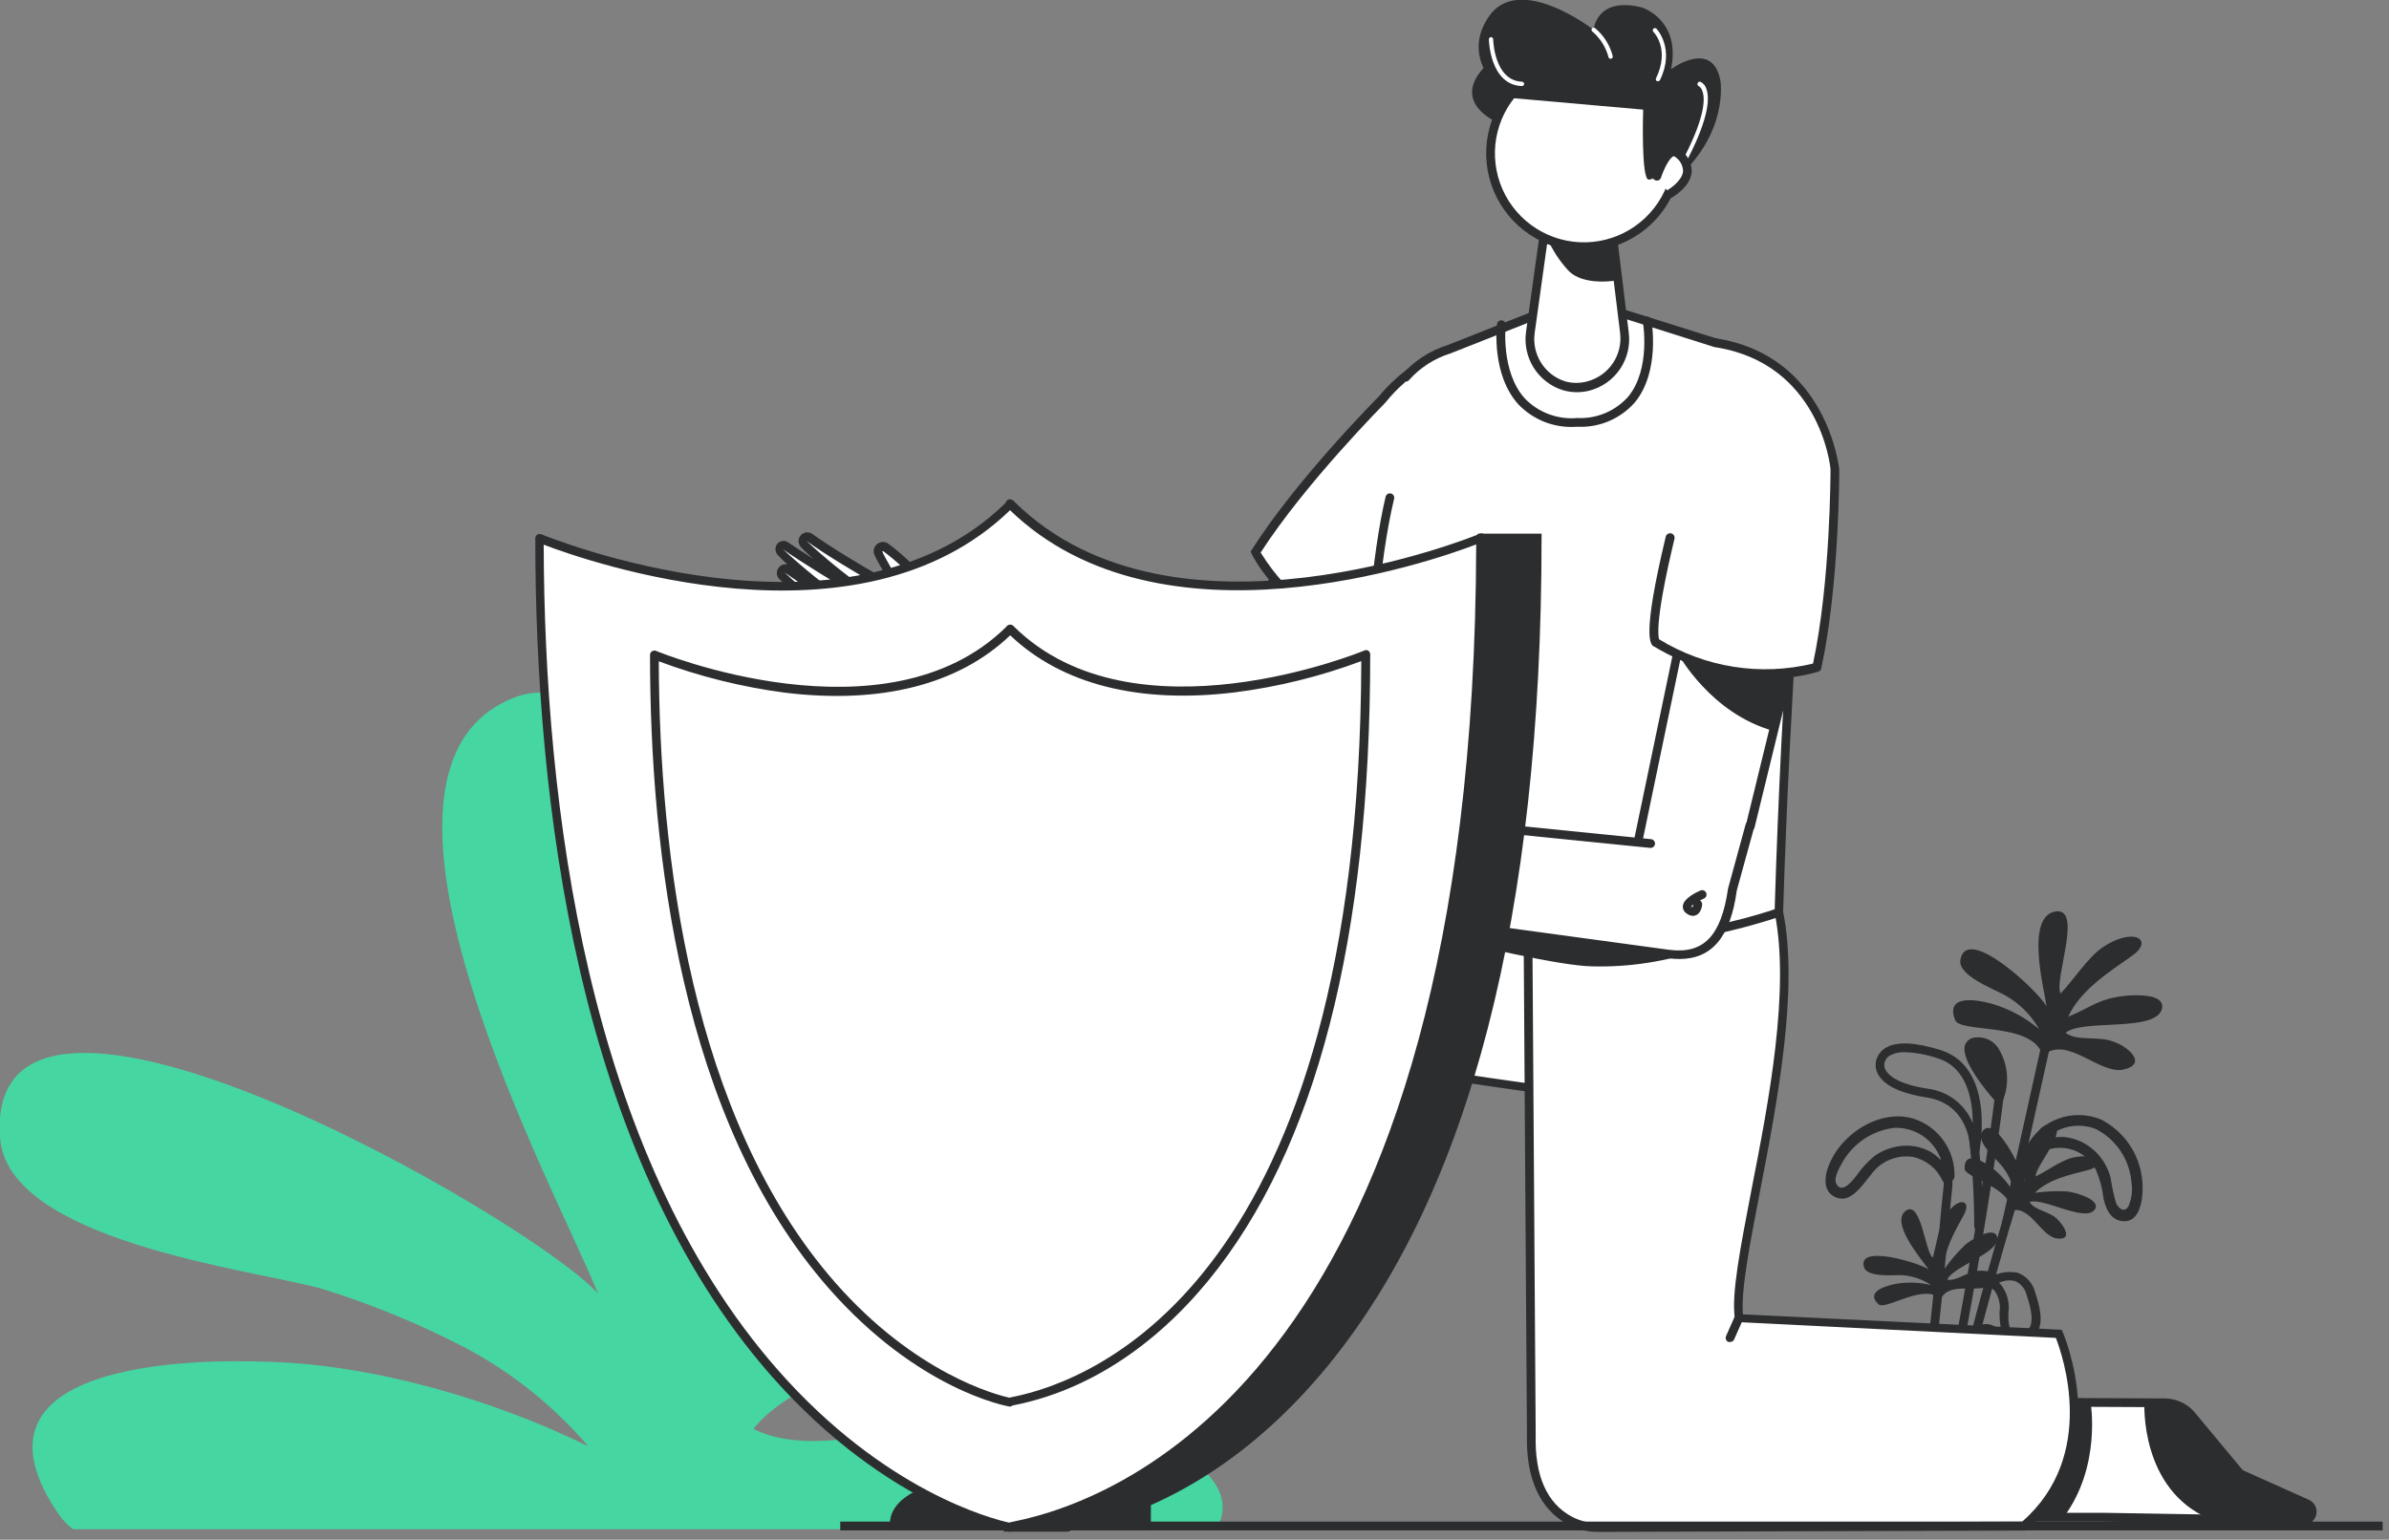 <svg viewBox="0 0 273 176" fill="none" xmlns="http://www.w3.org/2000/svg">
<rect x="0" y="0" width="273" height="176" fill="#808080" stroke="none"/>
<g clip-path="url(#clip0)">
<path d="M86.09 163.33C95.15 167.83 109.5 159.79 120.83 161.62C129.62 162.19 143.06 168.11 138.96 174.8H8.35C7.757 174.358 7.235 173.828 6.8 173.23C-5.47 155.55 22.29 155.33 30.61 155.66C42.69 155.97 56.61 160.07 67.22 165.32C63.26 160.688 58.459 156.847 53.07 154C47.807 151.274 42.312 149.022 36.65 147.27C28.34 145.05 0.79 141.79 4.7572e-06 130C-1.87 103.46 60.4 139.17 68.32 147.84C64.22 137.28 37.07 87.74 59 79.65C77.12 73.49 68.77 128.15 76 136.45C82 126.19 89.12 106 97.47 96.9C115.98 76.7 132.59 83.05 119.37 98.3C107.57 111.88 89.14 130.69 85.37 151.57C95.56 144.32 102.74 135.57 113.7 130.57C120.11 127.13 149.95 116.35 149.57 130.38C148.4 147.83 96.3 150.38 86.09 163.33Z" fill="#46D6A2"/>
<path d="M223.35 134.47C223.387 132.996 222.941 131.55 222.08 130.353C221.218 129.156 219.989 128.274 218.58 127.84C215.74 127.04 212.7 128.4 210.75 130.47C209.884 131.368 209.228 132.448 208.83 133.63C208.52 134.63 208.41 135.93 209.37 136.63C211.66 138.2 213.26 134.53 214.61 133.38C215.164 132.908 215.814 132.562 216.515 132.366C217.216 132.171 217.952 132.132 218.67 132.25C219.398 132.424 220.077 132.763 220.654 133.239C221.231 133.716 221.691 134.318 222 135C222.093 135.122 222.228 135.206 222.379 135.236C222.529 135.266 222.686 135.239 222.818 135.162C222.951 135.085 223.051 134.961 223.099 134.816C223.147 134.67 223.14 134.511 223.08 134.37C222.529 133.288 221.705 132.368 220.69 131.7C219.718 131.148 218.605 130.894 217.49 130.97C216.323 131.047 215.2 131.442 214.24 132.11C213.447 132.755 212.75 133.509 212.17 134.35C211.81 134.8 210.74 136.27 210.03 135.58C209.32 134.89 210.16 133.58 210.46 133C211.059 131.889 211.918 130.937 212.962 130.227C214.006 129.517 215.206 129.069 216.46 128.92C217.206 128.888 217.95 129.01 218.647 129.28C219.343 129.549 219.976 129.96 220.505 130.486C221.035 131.012 221.45 131.642 221.725 132.336C221.999 133.03 222.127 133.774 222.1 134.52C222.119 134.672 222.194 134.812 222.309 134.914C222.424 135.015 222.572 135.071 222.725 135.071C222.878 135.071 223.027 135.015 223.142 134.914C223.257 134.812 223.331 134.672 223.35 134.52V134.47Z" fill="#2C2D2F"/>
<path d="M217.14 173.57C217.087 173.581 217.033 173.581 216.98 173.57C216.918 173.55 216.86 173.517 216.811 173.474C216.761 173.432 216.721 173.379 216.692 173.32C216.663 173.262 216.646 173.198 216.642 173.133C216.639 173.067 216.648 173.002 216.67 172.94C219.43 164.94 220.76 150.11 221.56 141.24C221.76 138.99 221.93 137.06 222.09 135.72C222.186 134.96 222.028 134.19 221.64 133.53C221.599 133.474 221.57 133.411 221.555 133.343C221.54 133.275 221.539 133.206 221.552 133.138C221.566 133.07 221.593 133.005 221.633 132.949C221.672 132.892 221.723 132.844 221.782 132.808C221.841 132.771 221.907 132.748 221.975 132.739C222.044 132.729 222.114 132.734 222.18 132.753C222.247 132.772 222.309 132.805 222.362 132.849C222.415 132.893 222.459 132.948 222.49 133.01C222.998 133.857 223.206 134.85 223.08 135.83C222.93 137.16 222.76 139.09 222.56 141.33C221.76 150.25 220.42 165.18 217.61 173.26C217.573 173.354 217.508 173.434 217.424 173.489C217.34 173.545 217.241 173.573 217.14 173.57Z" fill="#2C2D2F"/>
<path d="M232.58 131.8C233.167 130.559 234.2 129.585 235.473 129.072C236.747 128.558 238.166 128.544 239.45 129.03C240.601 129.608 241.584 130.471 242.305 131.537C243.026 132.603 243.462 133.837 243.57 135.12C243.716 136.028 243.609 136.959 243.26 137.81C242.82 138.7 242.08 138.18 241.8 137.48C241.532 136.548 241.328 135.6 241.19 134.64C240.901 133.5 240.302 132.461 239.46 131.64C238.478 130.681 237.197 130.088 235.83 129.96C234.397 129.91 232.988 130.343 231.83 131.19C231.708 131.283 231.624 131.418 231.594 131.568C231.565 131.719 231.591 131.875 231.668 132.008C231.746 132.141 231.869 132.241 232.015 132.289C232.16 132.337 232.319 132.33 232.46 132.27C232.991 131.825 233.616 131.506 234.287 131.337C234.959 131.168 235.66 131.153 236.338 131.294C237.017 131.434 237.654 131.726 238.203 132.148C238.753 132.57 239.199 133.111 239.51 133.73C239.964 134.773 240.257 135.879 240.38 137.01C240.61 138.01 241.06 139.21 242.17 139.51C244.82 140.22 245.01 136.3 244.77 134.65C244.595 133.24 244.079 131.894 243.265 130.73C242.451 129.566 241.364 128.618 240.1 127.97C238.529 127.314 236.766 127.282 235.172 127.88C233.578 128.478 232.272 129.662 231.52 131.19C231.17 131.91 232.25 132.55 232.6 131.82L232.58 131.8Z" fill="#2C2D2F"/>
<path d="M220.92 174.49H220.84C220.71 174.468 220.593 174.396 220.515 174.29C220.437 174.184 220.403 174.051 220.42 173.92C222 163.18 228.83 138.43 231.11 132.5C231.456 131.575 232.1 130.79 232.94 130.27C232.995 130.235 233.057 130.211 233.122 130.2C233.187 130.189 233.253 130.192 233.317 130.208C233.381 130.224 233.44 130.252 233.493 130.292C233.545 130.332 233.588 130.383 233.62 130.44C233.655 130.495 233.678 130.557 233.689 130.621C233.699 130.685 233.697 130.75 233.682 130.814C233.668 130.877 233.64 130.937 233.602 130.989C233.564 131.042 233.516 131.086 233.46 131.12C232.807 131.524 232.31 132.138 232.05 132.86C229.78 138.76 222.99 163.38 221.41 174.07C221.393 174.188 221.334 174.295 221.244 174.372C221.154 174.449 221.039 174.491 220.92 174.49Z" fill="#2C2D2F"/>
<path d="M219.3 174.1C219.247 174.11 219.193 174.11 219.14 174.1C219.016 174.057 218.914 173.967 218.856 173.849C218.798 173.731 218.789 173.595 218.83 173.47C222.26 163.61 227.13 132.47 227.93 125.55C228.026 124.791 227.868 124.021 227.48 123.36C227.445 123.305 227.422 123.244 227.411 123.18C227.401 123.116 227.403 123.05 227.418 122.987C227.432 122.923 227.46 122.864 227.498 122.811C227.536 122.758 227.584 122.714 227.64 122.68C227.696 122.645 227.758 122.622 227.823 122.611C227.888 122.6 227.954 122.602 228.018 122.617C228.082 122.632 228.143 122.659 228.196 122.697C228.25 122.736 228.295 122.784 228.33 122.84C228.838 123.691 229.045 124.687 228.92 125.67C228.12 132.67 223.22 163.87 219.78 173.79C219.74 173.884 219.673 173.963 219.587 174.019C219.502 174.074 219.402 174.102 219.3 174.1Z" fill="#2C2D2F"/>
<path d="M226.07 140.67C226.004 140.668 225.939 140.652 225.879 140.624C225.819 140.595 225.766 140.555 225.722 140.506C225.678 140.456 225.644 140.398 225.623 140.335C225.602 140.273 225.594 140.206 225.6 140.14C225.6 136.704 225.393 133.271 224.98 129.86C224.972 129.795 224.977 129.728 224.995 129.664C225.013 129.601 225.043 129.541 225.084 129.489C225.125 129.437 225.175 129.394 225.233 129.361C225.291 129.329 225.354 129.308 225.42 129.3C225.486 129.292 225.552 129.297 225.616 129.315C225.679 129.333 225.739 129.363 225.791 129.404C225.843 129.445 225.886 129.496 225.919 129.553C225.951 129.611 225.972 129.675 225.98 129.74C226.401 133.211 226.612 136.704 226.61 140.2C226.606 140.267 226.589 140.332 226.56 140.392C226.53 140.452 226.489 140.505 226.439 140.549C226.389 140.593 226.33 140.626 226.267 140.647C226.203 140.668 226.136 140.676 226.07 140.67Z" fill="#2C2D2F"/>
<path d="M225.68 132.16H225.62C225.496 132.145 225.383 132.085 225.301 131.99C225.22 131.896 225.176 131.775 225.18 131.65C225.18 131.43 225.18 126.22 220.18 125.45C217.36 125.01 215.53 124.19 214.74 123C214.566 122.755 214.444 122.477 214.382 122.183C214.32 121.888 214.319 121.585 214.38 121.29C214.454 120.961 214.598 120.652 214.801 120.383C215.005 120.114 215.264 119.891 215.56 119.73C216.81 119.03 218.9 119.13 221.77 120.03C228.04 122.03 226.25 131.36 226.17 131.76C226.145 131.872 226.083 131.973 225.994 132.045C225.905 132.118 225.795 132.158 225.68 132.16ZM217.68 120.27C217.113 120.237 216.547 120.355 216.04 120.61C215.863 120.703 215.708 120.833 215.587 120.992C215.466 121.151 215.382 121.335 215.34 121.53C215.313 121.69 215.319 121.854 215.357 122.012C215.395 122.17 215.464 122.319 215.56 122.45C216 123.1 217.17 123.97 220.32 124.45C221.444 124.592 222.51 125.032 223.408 125.722C224.306 126.413 225.004 127.33 225.43 128.38C225.43 125.65 224.75 122 221.43 120.97C220.224 120.555 218.964 120.319 217.69 120.27H217.68Z" fill="#2C2D2F"/>
<path d="M228.42 125.58C228.42 125.58 222.97 119.41 225.8 119.09C228.63 118.77 229.45 123.26 228.42 125.58Z" fill="#2C2D2F"/>
<path d="M228.42 126.08C228.35 126.081 228.28 126.066 228.216 126.036C228.152 126.007 228.096 125.964 228.05 125.91C227.05 124.81 223.93 121.07 224.57 119.4C224.667 119.167 224.829 118.968 225.037 118.824C225.244 118.68 225.488 118.599 225.74 118.59C226.242 118.531 226.751 118.612 227.209 118.823C227.668 119.035 228.06 119.37 228.34 119.79C228.898 120.677 229.237 121.682 229.331 122.725C229.425 123.768 229.27 124.818 228.88 125.79C228.848 125.867 228.795 125.935 228.729 125.986C228.662 126.037 228.583 126.069 228.5 126.08H228.42ZM226.08 119.57H225.85C225.56 119.57 225.52 119.7 225.51 119.73C225.25 120.42 226.63 122.63 228.22 124.55C228.542 123.118 228.299 121.617 227.54 120.36C227.379 120.12 227.162 119.922 226.908 119.785C226.653 119.647 226.369 119.573 226.08 119.57Z" fill="#2C2D2F"/>
<path d="M223.69 154.89C223.69 154.89 225.9 150.54 227.89 152.23C229.88 153.92 223.69 154.89 223.69 154.89Z" fill="#2C2D2F"/>
<path d="M223.69 155.39C223.61 155.389 223.532 155.37 223.46 155.333C223.389 155.297 223.328 155.244 223.28 155.18C223.231 155.102 223.205 155.012 223.205 154.92C223.205 154.828 223.231 154.738 223.28 154.66C223.43 154.36 224.82 151.73 226.57 151.38C226.869 151.325 227.176 151.339 227.469 151.42C227.762 151.501 228.033 151.649 228.26 151.85C228.473 151.989 228.638 152.191 228.733 152.427C228.828 152.663 228.848 152.922 228.79 153.17C228.4 154.56 224.87 155.17 223.79 155.38L223.69 155.39ZM226.92 152.39C226.857 152.38 226.793 152.38 226.73 152.39C225.99 152.53 225.22 153.39 224.73 154.22C226.37 153.86 227.73 153.31 227.83 152.93C227.83 152.93 227.77 152.77 227.61 152.64C227.428 152.454 227.18 152.347 226.92 152.34V152.39Z" fill="#2C2D2F"/>
<path d="M230.49 153.53C230.132 153.536 229.782 153.427 229.49 153.22C228.76 152.71 228.49 151.65 228.49 149.99C228.562 149.561 228.548 149.121 228.448 148.697C228.349 148.273 228.166 147.873 227.91 147.52C227.742 147.335 227.516 147.212 227.27 147.17C227.164 147.172 227.06 147.139 226.975 147.075C226.89 147.012 226.829 146.922 226.8 146.82C226.769 146.72 226.77 146.613 226.804 146.514C226.839 146.415 226.904 146.33 226.99 146.27C227.497 145.901 228.075 145.64 228.688 145.504C229.3 145.368 229.934 145.36 230.55 145.48C231.037 145.656 231.474 145.949 231.823 146.332C232.171 146.715 232.421 147.178 232.55 147.68C233.66 150.92 233.35 152.56 231.47 153.32C231.161 153.455 230.827 153.526 230.49 153.53ZM228.43 146.63C228.51 146.692 228.584 146.763 228.65 146.84C228.999 147.288 229.255 147.8 229.403 148.348C229.55 148.896 229.587 149.468 229.51 150.03C229.43 151.7 229.82 152.24 230.06 152.4C230.215 152.48 230.386 152.522 230.56 152.522C230.734 152.522 230.905 152.48 231.06 152.4C231.77 152.11 232.83 151.67 231.58 148C231.497 147.654 231.335 147.332 231.106 147.059C230.876 146.787 230.587 146.571 230.26 146.43C229.645 146.285 228.999 146.355 228.43 146.63Z" fill="#2C2D2F"/>
<path d="M229.27 140.27H229.17C229.105 140.256 229.044 140.229 228.99 140.191C228.936 140.153 228.89 140.105 228.855 140.049C228.82 139.994 228.796 139.931 228.785 139.866C228.773 139.801 228.775 139.734 228.79 139.67L233.43 118.75C233.461 118.621 233.541 118.509 233.653 118.439C233.765 118.368 233.9 118.343 234.03 118.37C234.094 118.384 234.156 118.411 234.21 118.449C234.264 118.487 234.31 118.535 234.345 118.591C234.38 118.647 234.404 118.709 234.415 118.774C234.427 118.839 234.425 118.906 234.41 118.97L229.76 139.89C229.733 139.999 229.67 140.096 229.581 140.165C229.492 140.234 229.383 140.271 229.27 140.27Z" fill="#2C2D2F"/>
<path d="M233.41 120.65C232.34 116.75 223.97 118.15 223.41 116.58C222.19 113.39 226.48 114.41 227.74 114.77C229.677 115.359 231.473 116.335 233.02 117.64C232.085 115.978 230.698 114.615 229.02 113.71C227.83 113.05 223.7 111.51 224.02 109.71C224.74 105.55 233.02 113.4 233.87 115.04C233.64 113.25 231.32 104.59 235 104.17C238 103.91 234.68 112.01 235.47 113.56C236.79 112.21 238.65 109.37 240.28 108.28C243.9 105.87 246.22 107.48 243.6 109.28C241.27 110.93 237.72 113.14 236.35 116.21C238.2 115.48 239.63 114.4 241.51 114.04C242.63 113.75 247.63 113.22 247.04 115.37C246.21 118.01 238.04 116.44 236.04 118.05C237.27 119.05 239.78 118.39 241.46 119.05C243.12 119.57 245.57 121.64 242.57 122.28C239.75 122.72 236.26 118.36 233.49 120.6" fill="#2C2D2F"/>
<path d="M221.79 148.54C220.01 146.54 215.49 149.83 214.67 149.09C213.02 147.56 215.84 146.9 216.67 146.75C217.999 146.52 219.361 146.568 220.67 146.89C219.62 146.186 218.393 145.791 217.13 145.75C216.24 145.75 213.35 146.02 213 144.83C212.2 142.17 219.37 144.38 220.38 145.09C219.72 144.09 215.81 139.67 217.86 138.34C219.57 137.34 219.97 143.07 220.86 143.75C221.24 142.56 221.51 140.34 222.15 139.22C223.58 136.73 225.42 137 224.42 138.86C223.53 140.52 222.08 142.86 222.17 145.08C222.88 144.07 223.687 143.132 224.58 142.28C225.15 141.78 227.95 140 228.23 141.44C228.52 143.25 223.23 144.7 222.52 146.26C223.52 146.51 224.82 145.36 226.02 145.26C227.22 145.16 229.21 145.58 227.63 146.84C226.09 147.93 222.75 146.38 221.77 148.51" fill="#2C2D2F"/>
<path d="M229.75 138.4C229.99 135.74 224.5 134.67 224.5 133.56C224.5 131.31 226.89 132.93 227.59 133.45C228.647 134.265 229.528 135.286 230.18 136.45C229.984 135.203 229.435 134.037 228.6 133.09C228.02 132.41 225.83 130.5 226.46 129.44C227.86 127.04 231.13 133.8 231.31 135.01C231.57 133.85 232.15 128.01 234.52 128.57C236.45 129.11 232.52 133.33 232.63 134.47C233.76 133.94 235.57 132.62 236.83 132.33C239.62 131.68 240.67 133.2 238.63 133.74C236.81 134.22 234.11 134.74 232.55 136.34C233.772 136.172 235.008 136.122 236.24 136.19C237 136.27 240.24 137.1 239.35 138.29C238.22 139.73 233.57 136.88 231.93 137.39C232.44 138.32 234.16 138.47 235.03 139.29C235.9 140.11 236.96 141.85 234.96 141.55C233.12 141.17 231.96 137.67 229.75 138.41" fill="#2C2D2F"/>
<path d="M132.49 83.46L146.24 65.43L157.42 72L144.89 87.32" fill="white"/>
<path d="M144.89 87.82C144.772 87.82 144.659 87.777 144.57 87.7C144.468 87.616 144.404 87.496 144.391 87.364C144.378 87.233 144.417 87.102 144.5 87L156.67 72.13L146.37 66.13L132.89 83.76C132.809 83.864 132.691 83.932 132.56 83.951C132.43 83.97 132.297 83.937 132.19 83.86C132.085 83.777 132.017 83.657 131.998 83.525C131.979 83.393 132.012 83.259 132.09 83.15L145.84 65.15C145.915 65.052 146.024 64.985 146.145 64.961C146.267 64.937 146.393 64.958 146.5 65.02L157.68 71.58C157.741 71.62 157.794 71.671 157.835 71.731C157.876 71.791 157.905 71.859 157.92 71.93C157.93 72.001 157.925 72.073 157.907 72.141C157.888 72.21 157.855 72.275 157.81 72.33L145.27 87.63C145.225 87.688 145.167 87.736 145.102 87.768C145.036 87.801 144.963 87.819 144.89 87.82Z" fill="#2C2D2F"/>
<path d="M133.74 84.19L106.94 67.88C106.583 67.663 106.249 67.412 105.94 67.13C105.16 66.32 102.94 63.6 101.19 62.55C101.089 62.491 100.971 62.464 100.854 62.475C100.737 62.486 100.626 62.534 100.537 62.611C100.449 62.689 100.387 62.792 100.36 62.907C100.334 63.022 100.344 63.142 100.39 63.25C100.85 64.25 101.78 65.58 101.72 66.04C101.72 66.04 101.64 67.04 100.14 66.2C98.44 65.27 94.68 63.01 92.49 61.43C92.394 61.362 92.277 61.333 92.161 61.347C92.044 61.361 91.938 61.418 91.861 61.507C91.785 61.596 91.744 61.71 91.748 61.827C91.751 61.944 91.799 62.056 91.88 62.14C93.96 64.14 96.186 65.982 98.54 67.65H98.35C96 66.4 91.9 63.84 89.8 62.37C89.704 62.302 89.587 62.273 89.471 62.287C89.354 62.301 89.248 62.358 89.171 62.447C89.095 62.536 89.054 62.65 89.058 62.767C89.061 62.884 89.109 62.996 89.19 63.08C91.52 65.323 94.017 67.385 96.66 69.25V69.37C94.76 68.3 91.8 66.37 89.93 65.04C89.835 64.972 89.717 64.942 89.601 64.957C89.484 64.971 89.377 65.028 89.301 65.117C89.225 65.206 89.184 65.32 89.188 65.437C89.191 65.554 89.239 65.666 89.32 65.75C91.527 67.87 93.898 69.813 96.41 71.56C96.41 71.56 96.41 71.67 96.41 71.72C95.03 71.168 93.737 70.42 92.57 69.5C92.09 69.15 91.47 69.94 91.91 70.34C94.073 72.256 96.347 74.043 98.72 75.69L101 77.33L130.2 96.52C133.81 98.86 136.82 97.66 139.95 93L144.87 87.32" fill="white"/>
<path d="M133.64 98.18C132.333 98.127 131.068 97.696 130 96.94L100.8 77.75L98.39 76.1C95.998 74.442 93.707 72.642 91.53 70.71C91.347 70.523 91.244 70.272 91.244 70.01C91.244 69.748 91.347 69.497 91.53 69.31C91.678 69.12 91.886 68.986 92.12 68.93C91.019 68.045 89.968 67.1 88.97 66.1C88.848 65.938 88.779 65.742 88.771 65.54C88.763 65.337 88.816 65.136 88.925 64.965C89.033 64.794 89.192 64.659 89.378 64.58C89.565 64.5 89.771 64.48 89.97 64.52C89.58 64.15 89.21 63.79 88.86 63.43C88.703 63.248 88.616 63.016 88.616 62.775C88.616 62.535 88.703 62.302 88.86 62.12C89.016 61.957 89.224 61.856 89.448 61.834C89.672 61.812 89.896 61.871 90.08 62C90.85 62.54 91.86 63.2 92.95 63.89C92.45 63.44 91.95 62.99 91.52 62.53C91.356 62.353 91.261 62.121 91.254 61.88C91.247 61.638 91.328 61.401 91.481 61.214C91.635 61.028 91.852 60.903 92.091 60.863C92.329 60.824 92.574 60.873 92.78 61C94.89 62.52 98.61 64.76 100.37 65.73C101 66.08 101.2 65.98 101.2 65.98C101.055 65.525 100.849 65.091 100.59 64.69C100.35 64.27 100.1 63.82 99.92 63.42C99.834 63.214 99.815 62.987 99.866 62.77C99.917 62.553 100.035 62.357 100.203 62.211C100.371 62.064 100.582 61.975 100.804 61.955C101.026 61.935 101.248 61.986 101.44 62.1C102.999 63.24 104.413 64.567 105.65 66.05C105.91 66.34 106.13 66.59 106.29 66.75C106.575 67.001 106.879 67.228 107.2 67.43L134 83.76C134.111 83.832 134.19 83.943 134.221 84.072C134.253 84.2 134.235 84.335 134.17 84.45C134.136 84.507 134.091 84.556 134.038 84.596C133.985 84.635 133.925 84.663 133.861 84.679C133.796 84.695 133.73 84.698 133.664 84.688C133.599 84.677 133.536 84.655 133.48 84.62L106.68 68.31C106.295 68.071 105.93 67.8 105.59 67.5L104.9 66.75C103.725 65.335 102.382 64.069 100.9 62.98L100.82 63.04C100.98 63.42 101.22 63.83 101.44 64.23C101.96 65.14 102.24 65.67 102.19 66.1C102.173 66.266 102.115 66.426 102.021 66.564C101.926 66.702 101.799 66.814 101.65 66.89C101.356 67.002 101.039 67.038 100.728 66.994C100.417 66.951 100.121 66.829 99.87 66.64C98.08 65.64 94.31 63.39 92.17 61.84C94.26 63.783 96.475 65.587 98.8 67.24C98.88 67.298 98.942 67.378 98.977 67.47C99.013 67.563 99.021 67.663 99 67.76C98.977 67.857 98.926 67.945 98.853 68.013C98.78 68.081 98.689 68.125 98.59 68.14H98.4C98.293 68.174 98.177 68.174 98.07 68.14C95.84 66.89 91.69 64.34 89.49 62.8C91.855 64.982 94.364 67.004 97 68.85C97.088 68.913 97.152 69.002 97.185 69.105C97.217 69.208 97.216 69.318 97.18 69.42C97.125 69.578 97.01 69.707 96.86 69.78C96.79 69.809 96.716 69.824 96.64 69.824C96.565 69.824 96.49 69.809 96.42 69.78C94.52 68.71 91.55 66.78 89.64 65.42C91.841 67.477 94.18 69.381 96.64 71.12C96.702 71.163 96.753 71.22 96.79 71.286C96.826 71.352 96.847 71.425 96.85 71.5C96.862 71.592 96.852 71.685 96.821 71.772C96.789 71.859 96.738 71.937 96.67 72C96.613 72.06 96.542 72.106 96.464 72.134C96.386 72.162 96.302 72.171 96.22 72.16C94.781 71.598 93.433 70.827 92.22 69.87C92.22 69.87 92.22 69.95 92.22 69.98C94.376 71.876 96.64 73.646 99 75.28L101.35 76.92L130.49 96.1C133.81 98.25 136.49 97.24 139.55 92.72L144.55 86.99C144.636 86.889 144.759 86.827 144.891 86.817C144.957 86.811 145.022 86.819 145.085 86.84C145.147 86.86 145.205 86.892 145.255 86.935C145.305 86.978 145.346 87.03 145.376 87.088C145.406 87.147 145.423 87.211 145.429 87.276C145.434 87.342 145.426 87.407 145.406 87.47C145.385 87.532 145.353 87.59 145.31 87.64L140.39 93.33C138.17 96.58 136 98.18 133.64 98.18Z" fill="#2C2D2F"/>
<path d="M136.55 92C136.55 92 133.92 91.89 134.42 92.9C134.92 93.91 135.62 92.78 135.62 92.78" fill="white"/>
<path d="M134.91 93.84C134.708 93.827 134.515 93.753 134.356 93.628C134.198 93.503 134.08 93.333 134.02 93.14C133.933 93.001 133.887 92.84 133.887 92.675C133.887 92.511 133.933 92.35 134.02 92.21C134.47 91.51 135.97 91.49 136.59 91.52C136.656 91.523 136.72 91.538 136.78 91.566C136.84 91.593 136.893 91.632 136.938 91.681C136.982 91.729 137.017 91.786 137.04 91.847C137.062 91.909 137.073 91.975 137.07 92.04C137.068 92.106 137.052 92.17 137.024 92.229C136.997 92.288 136.957 92.341 136.909 92.385C136.861 92.428 136.804 92.462 136.742 92.484C136.681 92.505 136.615 92.514 136.55 92.51H136C136.05 92.592 136.076 92.685 136.076 92.78C136.076 92.875 136.05 92.969 136 93.05C136 93.19 135.53 93.84 134.91 93.84ZM135.13 92.63C135.021 92.647 134.917 92.692 134.83 92.76L134.97 92.86C134.97 92.86 135.05 92.73 135.13 92.63Z" fill="#2C2D2F"/>
<path d="M145.93 66.05C145.93 66.05 146.35 73.81 151.93 78.67L156.18 73.46L145.93 66.05Z" fill="#2C2D2F"/>
<path d="M175.66 41.63C165.36 35.63 157.93 45.63 157.93 45.63C157.93 45.63 148.67 54.9 143.48 63.07C143.48 63.07 147.4 71.19 158.48 74.07C158.48 74.07 159.57 74.69 165.81 64.45" fill="white"/>
<path d="M158.5 74.57C158.419 74.57 158.34 74.549 158.27 74.51C147.16 71.64 143.19 63.65 143.03 63.31L142.91 63.06L143.06 62.82C148.22 54.7 157.49 45.39 157.58 45.3C157.67 45.21 165.34 35.09 175.91 41.2L175.41 42.06C173.595 40.901 171.495 40.266 169.342 40.225C167.189 40.185 165.067 40.74 163.21 41.83C161.333 42.898 159.677 44.313 158.33 46C158.2 46.15 149.19 55.2 144.06 63.16C145.661 65.762 147.759 68.023 150.236 69.813C152.712 71.603 155.517 72.886 158.49 73.59C158.8 73.44 160.39 72.36 165.35 64.21L166.21 64.73C160.86 73.45 159.15 74.57 158.5 74.57Z" fill="#2C2D2F"/>
<path d="M131.68 141.51L131 165.63V173.92C131 174.055 130.946 174.185 130.851 174.281C130.755 174.376 130.625 174.43 130.49 174.43H102.73C102.66 174.43 102.59 174.416 102.525 174.388C102.461 174.36 102.402 174.319 102.355 174.267C102.307 174.215 102.27 174.154 102.247 174.088C102.224 174.021 102.215 173.95 102.22 173.88C102.36 172.65 103.7 169.72 113.41 169.19L113.65 169.11C114.719 168.758 115.663 168.105 116.37 167.23C117.293 166.106 117.777 164.684 117.73 163.23L118.33 137.91C122.239 140.598 126.95 141.868 131.68 141.51Z" fill="white"/>
<path d="M130.49 174.93H102.73C102.588 174.93 102.448 174.9 102.318 174.841C102.189 174.782 102.074 174.697 101.98 174.59C101.888 174.488 101.819 174.367 101.776 174.236C101.733 174.105 101.717 173.967 101.73 173.83C101.91 172.14 103.65 169.23 113.32 168.69L113.5 168.63C114.473 168.309 115.334 167.716 115.98 166.92C116.83 165.878 117.274 164.564 117.23 163.22L117.83 137.88C117.834 137.791 117.86 137.705 117.908 137.629C117.955 137.554 118.021 137.492 118.1 137.45C118.176 137.401 118.265 137.375 118.355 137.375C118.445 137.375 118.534 137.401 118.61 137.45C122.418 140.067 127.002 141.312 131.61 140.98C131.682 140.971 131.755 140.979 131.824 141.001C131.893 141.024 131.957 141.061 132.01 141.11C132.063 141.158 132.105 141.217 132.135 141.282C132.164 141.348 132.179 141.419 132.18 141.49L131.5 165.62V173.89C131.505 174.026 131.483 174.161 131.435 174.288C131.386 174.414 131.313 174.53 131.218 174.627C131.124 174.724 131.01 174.801 130.885 174.853C130.76 174.906 130.626 174.932 130.49 174.93ZM118.81 138.8L118.23 163.22C118.275 164.795 117.749 166.333 116.75 167.55C115.981 168.484 114.961 169.178 113.81 169.55L113.55 169.64H113.44C103.86 170.17 102.81 173.03 102.72 173.9H130.49V165.6L131.15 142.03C126.805 142.227 122.502 141.101 118.81 138.8Z" fill="#2C2D2F"/>
<path d="M131 169.19V173.92C131 174.055 130.946 174.185 130.851 174.281C130.755 174.376 130.625 174.43 130.49 174.43H102.73C102.66 174.43 102.59 174.416 102.525 174.388C102.461 174.36 102.402 174.319 102.355 174.267C102.307 174.215 102.27 174.154 102.247 174.088C102.224 174.021 102.215 173.95 102.22 173.88C102.36 172.65 103.7 169.72 113.41 169.19L113.65 169.11C114.719 168.758 115.663 168.105 116.37 167.23C116.37 167.23 121 172.57 131 169.19Z" fill="#2C2D2F"/>
<path d="M130.49 174.93H102.73C102.588 174.93 102.448 174.9 102.318 174.841C102.189 174.782 102.074 174.697 101.98 174.59C101.888 174.488 101.819 174.367 101.776 174.236C101.733 174.106 101.717 173.967 101.73 173.83C101.91 172.14 103.65 169.23 113.32 168.69L113.5 168.63C114.473 168.31 115.334 167.716 115.98 166.92L116.13 166.73H116.59L116.75 166.9C116.93 167.11 121.33 171.9 130.84 168.71L131.5 168.49V173.92C131.501 174.053 131.476 174.185 131.426 174.308C131.376 174.431 131.301 174.543 131.207 174.637C131.113 174.731 131.001 174.806 130.878 174.856C130.755 174.906 130.623 174.932 130.49 174.93ZM116.39 167.93C115.676 168.673 114.79 169.23 113.81 169.55L113.44 169.65C103.86 170.18 102.81 173.04 102.72 173.91H130.49V169.85C122.26 172.42 117.71 169.15 116.39 168V167.93Z" fill="#2C2D2F"/>
<path d="M131 160C131 160 119.77 163.75 117.77 161.55V157.79H131.22L131 160Z" fill="#2C2D2F"/>
<path d="M185.94 89.68L128.82 99.26C123.27 100.41 119.93 103.34 119.99 108.26L111.35 157L112.92 157.27C119.984 158.479 127.206 158.421 134.25 157.1L136.25 156.72L145 119.74C145 119.74 177.54 125.16 188.49 125.93C193.89 126.31 197.03 125.93 203.03 109.88V96.6L185.94 89.68Z" fill="white"/>
<path d="M123.1 158.59C119.661 158.591 116.229 158.296 112.84 157.71L110.77 157.36L119.5 108.19C119.43 103.32 122.63 100.03 128.72 98.77L186 89.16L203.56 96.27V110.06C197.49 126.29 194.23 126.84 188.56 126.43C178.41 125.71 149.48 120.97 145.48 120.31L136.74 157.11L134.43 157.54C130.694 158.243 126.901 158.594 123.1 158.59ZM111.93 156.59L113.01 156.77C120.014 157.969 127.176 157.911 134.16 156.6L135.83 156.28L144.64 119.21L145.1 119.29C145.42 119.35 177.74 124.71 188.55 125.47C193.33 125.81 196.48 126.03 202.55 109.83V96.94L185.88 90.2L128.88 99.75C125.02 100.55 120.41 102.68 120.47 108.27L111.93 156.59Z" fill="#2C2D2F"/>
<path d="M145 120.24H144.92L142.25 119.84C142.184 119.831 142.12 119.81 142.063 119.776C142.006 119.743 141.955 119.698 141.915 119.645C141.875 119.592 141.846 119.532 141.83 119.467C141.813 119.403 141.81 119.336 141.82 119.27C141.844 119.141 141.917 119.026 142.022 118.948C142.128 118.87 142.259 118.835 142.39 118.85L145.07 119.25C145.135 119.26 145.197 119.282 145.254 119.316C145.31 119.35 145.359 119.395 145.398 119.448C145.437 119.501 145.465 119.561 145.481 119.625C145.497 119.689 145.5 119.755 145.49 119.82C145.473 119.938 145.414 120.045 145.324 120.122C145.234 120.199 145.119 120.241 145 120.24Z" fill="#2C2D2F"/>
<path d="M240.27 173.42H210.74C214.385 169.867 216.772 165.222 217.54 160.19L247.42 160.33C248.005 160.333 248.582 160.465 249.111 160.715C249.64 160.966 250.107 161.329 250.48 161.78L256.02 168.44L263.73 171.9C263.926 172.006 264.08 172.173 264.17 172.377C264.26 172.58 264.279 172.807 264.225 173.023C264.171 173.238 264.047 173.43 263.872 173.567C263.698 173.704 263.482 173.779 263.26 173.78L240.27 173.42Z" fill="white"/>
<path d="M263.28 174.3L240.28 173.92H210.75C210.649 173.921 210.55 173.891 210.466 173.834C210.382 173.777 210.317 173.696 210.281 173.602C210.244 173.508 210.236 173.405 210.26 173.306C210.283 173.208 210.335 173.118 210.41 173.05C213.937 169.575 216.248 165.054 217 160.16C217.018 160.039 217.078 159.928 217.17 159.846C217.261 159.764 217.378 159.716 217.5 159.71L247.39 159.85C248.048 159.855 248.696 160.003 249.29 160.284C249.885 160.566 250.41 160.974 250.83 161.48L256.29 168.05L263.9 171.46C264.201 171.611 264.442 171.859 264.584 172.164C264.727 172.468 264.763 172.812 264.687 173.14C264.611 173.467 264.427 173.76 264.164 173.97C263.902 174.181 263.576 174.297 263.24 174.3H263.28ZM240.28 172.92L263.28 173.3C263.391 173.299 263.498 173.26 263.584 173.191C263.671 173.122 263.732 173.027 263.758 172.919C263.785 172.812 263.775 172.698 263.73 172.597C263.685 172.496 263.607 172.413 263.51 172.36L255.83 168.92C255.757 168.889 255.692 168.841 255.64 168.78L250.11 162.12C249.783 161.726 249.373 161.409 248.91 161.189C248.447 160.97 247.942 160.854 247.43 160.85L218 160.71C217.228 165.282 215.144 169.532 212 172.94L240.28 172.92Z" fill="#2C2D2F"/>
<path d="M238.9 160.3C238.9 160.3 240.17 167.61 235.82 173.42H231.58L236.47 160.3H238.9Z" fill="#2C2D2F"/>
<path d="M245.05 160.34C245.05 160.34 244.5 170.27 252.54 173.63L263.26 173.8C263.26 173.8 265.03 172.58 263.73 171.92L256 168.46L250.46 161.8C249.524 161.156 248.491 160.666 247.4 160.35C246.627 160.174 245.824 160.17 245.05 160.34Z" fill="#2C2D2F"/>
<path d="M174.6 105.28L175 164C174.88 168.63 176.26 172.09 179.4 173.78C180.541 174.386 181.832 174.653 183.12 174.55L231.27 174.4C241.27 165.85 235.27 152.4 235.27 152.4L198.74 150.58C197.74 143.82 206.18 118.82 203.29 104.23C202.5 100.23 201.97 95.45 188.84 96.96C175.71 98.47 174.6 105.28 174.6 105.28Z" fill="white"/>
<path d="M182.56 175.1C181.374 175.105 180.205 174.813 179.16 174.25C175.98 172.54 174.36 169 174.49 164.02L174.1 105.24C174.1 104.95 175.42 98.11 188.77 96.58C201.97 95.06 202.93 99.96 203.7 103.89L203.77 104.24C205.55 113.24 203.09 125.98 201.11 136.24C199.95 142.24 198.93 147.52 199.17 150.24L235.6 152L235.72 152.28C235.78 152.42 241.72 166.14 231.58 174.83L231.44 174.95L183.12 175.1H182.56ZM175.1 105.33L175.49 164.03C175.37 168.69 176.76 171.83 179.63 173.37C180.689 173.93 181.886 174.177 183.08 174.08L231.08 173.93C239.71 166.39 235.69 154.88 234.93 152.93L198.31 151.11L198.25 150.71C197.83 147.98 198.86 142.71 200.15 135.98C202.15 125.82 204.55 113.18 202.81 104.38L202.74 104.02C201.97 100.13 201.19 96.1 188.91 97.51C176.85 98.9 175.22 104.82 175.1 105.33Z" fill="#2C2D2F"/>
<path d="M197.7 153.39C197.631 153.405 197.559 153.405 197.49 153.39C197.371 153.332 197.278 153.23 197.232 153.105C197.185 152.98 197.188 152.843 197.24 152.72L198.24 150.47C198.268 150.41 198.307 150.356 198.356 150.312C198.405 150.267 198.463 150.233 198.525 150.21C198.587 150.188 198.653 150.178 198.719 150.182C198.786 150.185 198.85 150.202 198.91 150.23C198.97 150.257 199.023 150.296 199.068 150.344C199.112 150.392 199.147 150.448 199.169 150.51C199.192 150.571 199.201 150.636 199.198 150.702C199.195 150.767 199.178 150.831 199.15 150.89L198.15 153.14C198.106 153.22 198.04 153.285 197.96 153.329C197.881 153.373 197.791 153.394 197.7 153.39Z" fill="#2C2D2F"/>
<path d="M160.66 43.12C161.984 41.63 163.688 40.527 165.59 39.93L177.23 35.32C179.379 34.65 181.681 34.65 183.83 35.32L198.48 39.93C203.6 41.54 206.82 47.62 206.08 52.93C206.08 52.93 204.08 78.46 203.29 104.28C203.29 104.28 179.7 113.15 157.11 103.21C155.62 102.56 155.33 71.45 158.83 56.88" fill="white"/>
<path d="M180.64 108.4C172.485 108.489 164.401 106.882 156.9 103.68C154.63 102.68 155.2 69.86 158.34 56.78C158.355 56.715 158.383 56.654 158.422 56.601C158.461 56.547 158.511 56.502 158.567 56.467C158.624 56.433 158.687 56.41 158.753 56.4C158.819 56.39 158.886 56.394 158.95 56.41C159.013 56.425 159.073 56.453 159.126 56.492C159.178 56.53 159.222 56.579 159.256 56.635C159.29 56.69 159.312 56.752 159.321 56.817C159.33 56.881 159.326 56.947 159.31 57.01C155.88 71.32 156.17 100.68 157.39 102.8C178.11 111.87 199.93 104.92 202.8 103.93C203.55 78.51 205.56 53.16 205.58 52.93C206.32 47.61 202.99 41.93 198.33 40.44L183.68 35.8C181.63 35.15 179.43 35.15 177.38 35.8L165.77 40.39C163.93 40.959 162.28 42.021 161 43.46C160.911 43.56 160.786 43.62 160.653 43.627C160.52 43.635 160.389 43.589 160.29 43.5C160.191 43.411 160.13 43.287 160.123 43.153C160.115 43.02 160.161 42.89 160.25 42.79C161.636 41.23 163.419 40.076 165.41 39.45L177.02 34.86C179.275 34.145 181.695 34.145 183.95 34.86L198.6 39.46C203.79 41.09 207.35 47.18 206.54 53.02C206.54 53.25 204.54 78.8 203.76 104.32C203.755 104.419 203.721 104.514 203.662 104.594C203.603 104.674 203.523 104.735 203.43 104.77C196.077 107.193 188.382 108.418 180.64 108.4Z" fill="#2C2D2F"/>
<path d="M194.64 108.46C190.551 109.897 186.233 110.575 181.9 110.46C174.63 110.3 144.9 101.94 144.9 101.94H162.71L194.64 108.46Z" fill="#2C2D2F"/>
<path d="M187.18 96.28L191.81 74.09L204.72 75.18L200.02 94.41" fill="white"/>
<path d="M187.18 96.78H187.07C187.006 96.767 186.945 96.742 186.891 96.705C186.837 96.668 186.791 96.62 186.756 96.565C186.72 96.51 186.696 96.449 186.685 96.384C186.674 96.32 186.675 96.254 186.69 96.19L191.32 74C191.344 73.881 191.412 73.775 191.51 73.703C191.608 73.631 191.729 73.598 191.85 73.61L204.77 74.7C204.841 74.71 204.909 74.733 204.971 74.769C205.033 74.805 205.087 74.853 205.13 74.91C205.172 74.969 205.201 75.036 205.215 75.106C205.229 75.177 205.227 75.25 205.21 75.32L200.51 94.55C200.478 94.683 200.395 94.797 200.279 94.869C200.162 94.94 200.023 94.962 199.89 94.93C199.757 94.898 199.643 94.815 199.572 94.699C199.5 94.583 199.478 94.443 199.51 94.31L204.07 75.65L192.17 74.65L187.64 96.41C187.612 96.513 187.553 96.604 187.47 96.67C187.388 96.737 187.286 96.775 187.18 96.78Z" fill="#2C2D2F"/>
<path d="M188.62 96.4L157.4 93.25C156.983 93.21 156.571 93.13 156.17 93.01C155.11 92.62 151.92 91.13 149.91 90.93C149.783 90.9 149.651 90.916 149.535 90.975C149.419 91.035 149.328 91.133 149.277 91.252C149.227 91.372 149.221 91.506 149.26 91.63C149.299 91.754 149.38 91.86 149.49 91.93C150.34 92.65 151.75 93.44 151.89 93.87C151.89 93.87 152.24 94.79 150.53 94.7C148.6 94.59 144.23 94.18 141.58 93.7C141.467 93.686 141.353 93.713 141.259 93.776C141.164 93.84 141.096 93.935 141.067 94.045C141.038 94.155 141.049 94.272 141.099 94.374C141.15 94.476 141.235 94.556 141.34 94.6C144.076 95.511 146.878 96.213 149.72 96.7L149.56 96.81C146.93 96.65 142.1 96.13 139.56 95.7C139.439 95.668 139.311 95.686 139.203 95.749C139.095 95.811 139.017 95.914 138.985 96.035C138.953 96.156 138.971 96.284 139.033 96.392C139.096 96.5 139.199 96.578 139.32 96.61C142.39 97.626 145.532 98.409 148.72 98.95C148.725 98.993 148.725 99.037 148.72 99.08C146.54 98.93 143.05 98.49 140.78 98.08C140.667 98.066 140.553 98.093 140.459 98.156C140.364 98.22 140.296 98.315 140.267 98.425C140.238 98.535 140.249 98.652 140.299 98.754C140.35 98.856 140.435 98.936 140.54 98.98C143.445 99.941 146.421 100.673 149.44 101.17L149.52 101.3C148.035 101.401 146.543 101.286 145.09 100.96C144.51 100.84 144.29 101.83 144.86 101.96C147.636 102.759 150.458 103.39 153.31 103.85L156.13 104.32L190.76 109C195.03 109.55 197.23 107.17 198.04 101.62L200.04 94.37" fill="white"/>
<path d="M191.91 109.62C191.505 109.617 191.101 109.59 190.7 109.54L156.08 104.83L153.24 104.36C150.366 103.887 147.521 103.249 144.72 102.45C144.471 102.37 144.263 102.195 144.142 101.963C144.02 101.731 143.995 101.461 144.07 101.21C144.125 100.973 144.259 100.762 144.45 100.61C143.073 100.286 141.715 99.889 140.38 99.42C140.192 99.328 140.037 99.179 139.938 98.994C139.839 98.809 139.801 98.598 139.828 98.39C139.856 98.182 139.948 97.989 140.092 97.836C140.236 97.683 140.424 97.58 140.63 97.54C140.12 97.38 139.63 97.22 139.15 97.05C138.925 96.961 138.741 96.793 138.631 96.578C138.52 96.363 138.492 96.115 138.55 95.88C138.607 95.646 138.752 95.443 138.955 95.312C139.158 95.182 139.403 95.135 139.64 95.18C140.56 95.33 141.76 95.49 143.04 95.65C142.4 95.46 141.77 95.26 141.17 95.04C140.982 94.929 140.836 94.759 140.754 94.557C140.672 94.355 140.658 94.131 140.715 93.921C140.771 93.71 140.895 93.523 141.068 93.39C141.24 93.256 141.452 93.183 141.67 93.18C144.23 93.64 148.55 94.06 150.56 94.18C151.29 94.18 151.42 94.05 151.42 94.05C151.094 93.699 150.721 93.396 150.31 93.15C149.92 92.87 149.5 92.58 149.17 92.29C148.992 92.151 148.867 91.956 148.814 91.736C148.761 91.516 148.785 91.285 148.88 91.08C148.968 90.872 149.121 90.698 149.315 90.583C149.509 90.468 149.735 90.418 149.96 90.44C151.858 90.797 153.705 91.385 155.46 92.19L156.35 92.55C156.713 92.657 157.084 92.73 157.46 92.77L188.67 95.92C188.736 95.927 188.799 95.946 188.858 95.977C188.916 96.009 188.967 96.051 189.009 96.102C189.051 96.153 189.082 96.212 189.101 96.275C189.12 96.338 189.127 96.405 189.12 96.47C189.113 96.536 189.094 96.6 189.063 96.658C189.032 96.716 188.989 96.767 188.938 96.809C188.887 96.851 188.828 96.882 188.765 96.901C188.702 96.92 188.636 96.927 188.57 96.92L157.35 93.77C156.9 93.72 156.456 93.633 156.02 93.51C155.77 93.42 155.46 93.28 155.02 93.13C153.359 92.357 151.609 91.793 149.81 91.45L149.44 91.92L149.76 91.54C150.08 91.8 150.47 92.08 150.84 92.34C151.69 92.94 152.19 93.34 152.32 93.7C152.372 93.859 152.387 94.027 152.363 94.192C152.338 94.357 152.276 94.514 152.18 94.65C151.963 94.879 151.691 95.048 151.39 95.142C151.089 95.237 150.769 95.253 150.46 95.19C148.46 95.08 144.04 94.65 141.46 94.19C144.186 95.041 146.965 95.71 149.78 96.19C149.877 96.206 149.967 96.251 150.039 96.319C150.11 96.386 150.159 96.474 150.18 96.57C150.2 96.668 150.19 96.769 150.153 96.862C150.116 96.954 150.052 97.034 149.97 97.09L149.81 97.2C149.718 97.26 149.61 97.291 149.5 97.29C146.95 97.13 142.11 96.62 139.45 96.17C142.505 97.139 145.622 97.897 148.78 98.44C148.886 98.461 148.983 98.514 149.057 98.593C149.13 98.672 149.177 98.773 149.19 98.88C149.203 99.044 149.157 99.207 149.06 99.34C149.016 99.404 148.958 99.457 148.89 99.495C148.823 99.533 148.747 99.556 148.67 99.56C146.51 99.42 143 98.97 140.67 98.56C143.558 99.465 146.505 100.17 149.49 100.67C149.563 100.681 149.632 100.709 149.692 100.75C149.753 100.792 149.803 100.847 149.84 100.91C149.886 100.99 149.916 101.078 149.926 101.169C149.936 101.26 149.927 101.353 149.9 101.44C149.82 101.59 149.72 101.76 149.56 101.78C148.022 101.892 146.475 101.777 144.97 101.44C144.97 101.44 144.97 101.51 144.97 101.54C147.72 102.311 150.511 102.928 153.33 103.39L156.16 103.86L190.76 108.57C194.68 109.07 196.69 106.99 197.47 101.57L199.47 94.26C199.505 94.128 199.59 94.014 199.708 93.945C199.827 93.875 199.967 93.856 200.1 93.89C200.233 93.925 200.346 94.01 200.416 94.129C200.485 94.247 200.505 94.388 200.47 94.52L198.47 101.78C197.75 107.09 195.63 109.62 191.91 109.62Z" fill="#2C2D2F"/>
<path d="M194.53 102.25C194.53 102.25 192.11 103.25 193 103.99C193.89 104.73 194 103.35 194 103.35" fill="white"/>
<path d="M193.46 104.69C193.175 104.68 192.903 104.57 192.69 104.38C192.555 104.287 192.449 104.158 192.382 104.008C192.315 103.858 192.29 103.693 192.31 103.53C192.42 102.69 193.76 102.03 194.31 101.79C194.432 101.737 194.57 101.735 194.694 101.783C194.818 101.832 194.917 101.928 194.97 102.05C195.023 102.172 195.025 102.31 194.977 102.434C194.928 102.558 194.832 102.657 194.71 102.71L194.26 102.92C194.344 102.969 194.412 103.042 194.457 103.129C194.501 103.215 194.52 103.313 194.51 103.41C194.51 103.57 194.37 104.41 193.78 104.62C193.679 104.664 193.57 104.688 193.46 104.69ZM193.46 103.42C193.371 103.486 193.299 103.571 193.25 103.67H193.42C193.42 103.67 193.49 103.55 193.51 103.42H193.46Z" fill="#2C2D2F"/>
<path d="M191.79 74.78C191.79 74.78 195.51 81.59 202.68 83.55L204.27 77L191.79 74.78Z" fill="#2C2D2F"/>
<path d="M196.05 39.17C208.44 41.17 209.63 53.69 209.63 53.69C209.63 53.69 209.63 66.8 207.63 76.25C207.63 76.25 199.13 79.25 189.29 73.45C189.29 73.45 188.08 73.13 190.88 61.45" fill="white"/>
<path d="M201.92 77.54C197.383 77.508 192.938 76.258 189.05 73.92C188.58 73.76 187.59 72.86 190.35 61.35C190.38 61.218 190.462 61.102 190.578 61.03C190.693 60.958 190.832 60.935 190.965 60.965C191.098 60.996 191.213 61.078 191.285 61.193C191.357 61.308 191.38 61.448 191.35 61.58C189.12 70.86 189.48 72.75 189.59 73.07C192.194 74.669 195.089 75.738 198.108 76.215C201.126 76.692 204.209 76.568 207.18 75.85C209.18 66.59 209.18 53.85 209.18 53.69C209.18 53.24 207.88 41.54 196.02 39.69C195.887 39.669 195.769 39.596 195.69 39.487C195.611 39.378 195.579 39.243 195.6 39.11C195.621 38.978 195.694 38.859 195.803 38.78C195.912 38.701 196.047 38.669 196.18 38.69C208.81 40.69 210.18 53.53 210.18 53.69C210.18 53.85 210.18 67.01 208.12 76.4C208.105 76.485 208.067 76.564 208.011 76.629C207.954 76.694 207.882 76.743 207.8 76.77C205.893 77.334 203.908 77.594 201.92 77.54Z" fill="#2C2D2F"/>
<path d="M180 48.79C178.797 48.855 177.594 48.66 176.474 48.216C175.353 47.772 174.342 47.091 173.51 46.22C170.42 42.81 171.04 37.29 171.07 37.05C171.077 36.986 171.098 36.923 171.129 36.867C171.161 36.81 171.204 36.76 171.255 36.72C171.306 36.68 171.365 36.651 171.427 36.633C171.49 36.616 171.556 36.612 171.62 36.62C171.751 36.635 171.871 36.702 171.953 36.805C172.036 36.908 172.074 37.039 172.06 37.17C172.06 37.17 171.47 42.48 174.25 45.55C175.02 46.346 175.959 46.96 176.997 47.345C178.035 47.731 179.147 47.88 180.25 47.78C181.342 47.834 182.431 47.641 183.439 47.217C184.446 46.793 185.345 46.148 186.07 45.33C188.68 42.14 187.74 36.84 187.73 36.79C187.706 36.658 187.736 36.521 187.813 36.41C187.89 36.3 188.007 36.224 188.14 36.2C188.273 36.176 188.409 36.206 188.52 36.283C188.631 36.36 188.706 36.478 188.73 36.61C188.73 36.85 189.73 42.4 186.85 45.96C186.039 46.896 185.026 47.636 183.888 48.124C182.751 48.612 181.517 48.837 180.28 48.78L180 48.79Z" fill="#2C2D2F"/>
<path d="M171 13.93C171 13.93 165.89 11.77 169.53 7.77C169.883 7.546 170.278 7.393 170.69 7.322C171.103 7.251 171.525 7.262 171.933 7.355C172.342 7.448 172.727 7.621 173.068 7.864C173.409 8.107 173.699 8.415 173.92 8.77" fill="#2C2D2F"/>
<path d="M176.4 27.13L174.88 38C174.685 39.309 174.962 40.645 175.662 41.768C176.362 42.892 177.439 43.729 178.7 44.13C179.622 44.392 180.598 44.392 181.52 44.13C182.835 43.786 183.979 42.973 184.736 41.843C185.493 40.714 185.811 39.347 185.63 38L184.36 27.63C181.74 28.488 178.891 28.309 176.4 27.13Z" fill="white"/>
<path d="M180.19 44.83C179.638 44.83 179.089 44.749 178.56 44.59C177.187 44.151 176.014 43.238 175.25 42.015C174.487 40.791 174.182 39.337 174.39 37.91L176 26.36L176.63 26.69C178.995 27.809 181.696 27.991 184.19 27.2L184.78 26.98L186.12 37.98C186.315 39.447 185.967 40.934 185.142 42.163C184.317 43.391 183.071 44.275 181.64 44.65C181.166 44.769 180.679 44.829 180.19 44.83ZM176.8 27.83L175.38 38.01C175.201 39.2 175.451 40.414 176.085 41.436C176.719 42.458 177.695 43.221 178.84 43.59C179.677 43.825 180.563 43.825 181.4 43.59C182.594 43.273 183.631 42.531 184.318 41.504C185.004 40.477 185.293 39.235 185.13 38.01L183.93 28.23C181.577 28.888 179.074 28.762 176.8 27.87V27.83Z" fill="#2C2D2F"/>
<path d="M184.75 32.05C184.75 32.05 180.92 32.76 179.2 30.9C178.184 29.804 177.368 28.538 176.79 27.16H184.34L184.75 32.05Z" fill="#2C2D2F"/>
<path d="M181.04 28.2C186.933 28.2 191.71 23.423 191.71 17.53C191.71 11.637 186.933 6.86 181.04 6.86C175.147 6.86 170.37 11.637 170.37 17.53C170.37 23.423 175.147 28.2 181.04 28.2Z" fill="white"/>
<path d="M181 28.69C178.79 28.69 176.63 28.035 174.793 26.807C172.956 25.579 171.525 23.834 170.679 21.792C169.834 19.751 169.614 17.504 170.045 15.337C170.477 13.17 171.542 11.18 173.105 9.618C174.668 8.056 176.66 6.993 178.827 6.564C180.994 6.134 183.241 6.356 185.282 7.203C187.322 8.05 189.066 9.483 190.292 11.322C191.519 13.16 192.172 15.32 192.17 17.53C192.165 20.49 190.986 23.327 188.892 25.419C186.798 27.511 183.96 28.688 181 28.69ZM181 7.36C178.989 7.36 177.022 7.957 175.35 9.074C173.677 10.192 172.374 11.78 171.604 13.638C170.834 15.496 170.633 17.541 171.026 19.514C171.418 21.487 172.387 23.299 173.809 24.721C175.231 26.144 177.043 27.112 179.016 27.505C180.989 27.897 183.034 27.696 184.892 26.926C186.75 26.156 188.339 24.853 189.456 23.18C190.574 21.508 191.17 19.541 191.17 17.53C191.167 14.834 190.095 12.248 188.188 10.342C186.282 8.435 183.697 7.363 181 7.36Z" fill="#2C2D2F"/>
<path d="M172.47 11.18C172.47 11.18 166.6 7.28 170.06 2C173.52 -3.28 182.11 3.41 182.11 3.41C182.11 3.41 182.37 -0.44 187.62 0.85C187.62 0.85 192.11 2.24 190.96 7.9C190.96 7.9 195.7 4.4 196.6 9.23C196.6 9.23 197.6 15.23 191.47 20.53C191.47 20.53 191.09 18.89 190.47 19.23C189.85 19.57 189.31 20.47 188.41 20.53C187.51 20.59 187.77 12.53 187.77 12.53L172.47 11.18Z" fill="#2C2D2F"/>
<path d="M184.05 6.72C183.996 6.72 183.943 6.702 183.9 6.67C183.857 6.638 183.825 6.592 183.81 6.54C183.515 5.409 182.884 4.395 182 3.63C181.968 3.614 181.94 3.59 181.918 3.562C181.895 3.534 181.879 3.501 181.871 3.466C181.862 3.431 181.862 3.394 181.869 3.359C181.876 3.323 181.89 3.29 181.912 3.261C181.933 3.232 181.96 3.207 181.991 3.19C182.023 3.172 182.058 3.161 182.094 3.158C182.13 3.155 182.166 3.16 182.2 3.173C182.234 3.185 182.264 3.205 182.29 3.23C183.272 4.051 183.972 5.16 184.29 6.4C184.309 6.464 184.301 6.532 184.269 6.59C184.237 6.648 184.184 6.691 184.12 6.71L184.05 6.72Z" fill="white"/>
<path d="M189.46 9.28H189.35C189.292 9.25 189.249 9.199 189.228 9.137C189.208 9.076 189.212 9.009 189.24 8.95C190.85 5.63 189.02 3.72 188.94 3.64C188.916 3.617 188.897 3.589 188.883 3.558C188.87 3.527 188.864 3.494 188.864 3.46C188.864 3.427 188.87 3.393 188.883 3.362C188.897 3.331 188.916 3.303 188.94 3.28C188.988 3.237 189.05 3.212 189.115 3.212C189.18 3.212 189.242 3.237 189.29 3.28C189.29 3.28 191.46 5.52 189.69 9.16C189.666 9.199 189.632 9.231 189.592 9.252C189.551 9.273 189.506 9.283 189.46 9.28Z" fill="white"/>
<path d="M173.92 9.84C170.24 9.7 170.14 4.55 170.14 4.5C170.14 4.435 170.164 4.371 170.209 4.323C170.253 4.275 170.314 4.245 170.38 4.24C170.446 4.24 170.51 4.267 170.557 4.313C170.604 4.36 170.63 4.424 170.63 4.49C170.63 4.49 170.72 9.22 173.93 9.34C173.963 9.342 173.995 9.349 174.025 9.363C174.055 9.377 174.082 9.396 174.104 9.42C174.126 9.445 174.143 9.473 174.155 9.504C174.166 9.535 174.171 9.567 174.17 9.6C174.165 9.664 174.137 9.724 174.091 9.768C174.045 9.812 173.984 9.838 173.92 9.84Z" fill="white"/>
<path d="M192.74 18.2C192.704 18.21 192.666 18.21 192.63 18.2C192.6 18.188 192.572 18.169 192.55 18.145C192.527 18.12 192.51 18.092 192.5 18.06C192.489 18.029 192.486 17.996 192.489 17.963C192.493 17.93 192.503 17.899 192.52 17.87C194.94 13.11 194.84 11.13 194.52 10.38C194.462 10.161 194.322 9.971 194.13 9.85C194.097 9.837 194.067 9.818 194.043 9.793C194.018 9.767 193.999 9.737 193.987 9.704C193.974 9.671 193.969 9.636 193.971 9.601C193.974 9.566 193.984 9.531 194 9.5C194.025 9.439 194.071 9.39 194.131 9.362C194.19 9.335 194.258 9.33 194.32 9.35C194.476 9.428 194.614 9.537 194.728 9.669C194.841 9.801 194.927 9.954 194.98 10.12C195.37 11.12 195.34 13.32 192.92 18.06C192.904 18.097 192.879 18.128 192.848 18.153C192.816 18.177 192.779 18.194 192.74 18.2Z" fill="white"/>
<path d="M189.34 20.15C189.34 20.15 190.51 16.53 191.71 17.53C194.71 19.99 190.79 22.17 190.79 22.17" fill="white"/>
<path d="M190.79 22.67C190.7 22.669 190.612 22.645 190.535 22.599C190.458 22.554 190.394 22.488 190.35 22.41C190.285 22.295 190.269 22.158 190.305 22.031C190.34 21.903 190.425 21.795 190.54 21.73C191.01 21.47 192.24 20.57 192.33 19.58C192.326 19.245 192.237 18.917 192.073 18.625C191.909 18.334 191.674 18.088 191.39 17.91C191.31 17.84 191.27 17.85 191.25 17.86C190.82 17.98 190.17 19.22 189.81 20.3C189.791 20.362 189.759 20.42 189.718 20.469C189.676 20.519 189.625 20.56 189.567 20.59C189.509 20.62 189.446 20.638 189.382 20.643C189.317 20.648 189.252 20.64 189.19 20.62C189.127 20.601 189.068 20.569 189.017 20.527C188.966 20.485 188.924 20.433 188.894 20.374C188.863 20.316 188.844 20.251 188.838 20.186C188.833 20.12 188.84 20.053 188.86 19.99C189.01 19.53 189.81 17.24 190.97 16.9C191.153 16.848 191.346 16.842 191.531 16.884C191.716 16.926 191.888 17.014 192.03 17.14C192.437 17.422 192.768 17.801 192.993 18.243C193.218 18.684 193.331 19.175 193.32 19.67C193.17 21.39 191.12 22.55 191.03 22.6C190.959 22.646 190.875 22.671 190.79 22.67Z" fill="#2C2D2F"/>
<path d="M272.27 173.93H96.02V174.93H272.27V173.93Z" fill="#2C2D2F"/>
<path d="M175.66 61.48H169.21L115.46 174.58H121.91V174.5C124.59 173.8 175.66 167.83 175.66 61.48Z" fill="#2C2D2F"/>
<path d="M121.91 175.08H114.67L115.01 174.36L168.89 61H176.16V61.5C176.16 104.5 167.93 136.36 151.71 156.15C143.42 166.25 133.35 172.73 122.57 174.9L122.29 174.96V175.02L121.91 175.08ZM116.25 174.08H121.7L121.82 174.02L122.37 173.9C134.73 171.41 175 156 175.16 62H169.53L116.25 174.08Z" fill="#2C2D2F"/>
<path d="M169.21 61.48C169.21 61.48 134.14 76.2 115.46 57.63L115.4 57.57V57.68C96.7 76.24 61.63 61.53 61.63 61.53C61.63 165.27 115.46 174.58 115.46 174.58V174.51C117.72 173.84 169.21 168.26 169.21 61.48Z" fill="white"/>
<path d="M115.43 175.08H115.38C115.24 175.08 101.59 172.55 88.17 157.3C65.82 131.89 61.17 91.2 61.17 61.54C61.169 61.458 61.188 61.376 61.226 61.302C61.264 61.229 61.32 61.166 61.388 61.119C61.457 61.073 61.536 61.044 61.618 61.035C61.7 61.027 61.783 61.039 61.86 61.07C62.21 61.22 96.67 75.37 114.93 57.47C114.946 57.389 114.982 57.312 115.034 57.248C115.086 57.184 115.154 57.133 115.23 57.1C115.315 57.067 115.408 57.058 115.498 57.074C115.587 57.09 115.671 57.13 115.74 57.19C115.816 57.23 115.882 57.289 115.93 57.36C134.18 75.36 168.71 61.18 169.06 61.03C169.132 60.991 169.213 60.97 169.295 60.97C169.377 60.97 169.458 60.991 169.53 61.03C169.598 61.077 169.653 61.14 169.692 61.213C169.73 61.286 169.75 61.368 169.75 61.45C169.75 104.45 161.52 136.31 145.29 156.1C137.01 166.2 126.93 172.68 116.15 174.85L115.79 174.93C115.69 175.019 115.563 175.072 115.43 175.08ZM62.13 62.26C62.21 91.69 66.96 131.67 88.92 156.63C101.13 170.5 113.44 173.63 115.3 174.04L115.89 173.91C128.25 171.43 168.48 156.03 168.69 62.23C163.69 64.15 132.69 75 115.42 58.32C98.14 75.05 67.16 64.18 62.13 62.26Z" fill="#2C2D2F"/>
<path d="M156.07 74.82C156.07 74.82 129.56 85.94 115.45 71.91V71.86V71.95C101.34 85.95 74.84 74.86 74.84 74.86C74.84 153.26 115.51 160.29 115.51 160.29V160.24C117.16 159.73 156.07 155.51 156.07 74.82Z" fill="white"/>
<path d="M115.43 160.78H115.37C114.94 160.71 104.91 158.86 94.74 147.3C77.83 128.08 74.28 97.3 74.28 74.86C74.28 74.778 74.301 74.698 74.34 74.626C74.379 74.554 74.434 74.492 74.503 74.447C74.571 74.401 74.649 74.373 74.731 74.365C74.812 74.357 74.894 74.369 74.97 74.4C75.23 74.51 101.23 85.19 114.97 71.67C115.024 71.573 115.108 71.495 115.21 71.45C115.325 71.395 115.456 71.382 115.579 71.415C115.702 71.448 115.809 71.525 115.88 71.63C129.61 85.16 155.62 74.48 155.88 74.37C155.952 74.331 156.033 74.31 156.115 74.31C156.197 74.31 156.278 74.331 156.35 74.37C156.419 74.417 156.476 74.479 156.516 74.552C156.556 74.625 156.578 74.707 156.58 74.79C156.58 107.32 150.35 131.41 138.07 146.39C131.79 154.04 124.15 158.95 115.98 160.6L115.73 160.65C115.646 160.724 115.541 160.77 115.43 160.78ZM75.28 75.59C75.35 97.75 78.96 127.78 95.43 146.59C104.58 157.02 113.84 159.43 115.33 159.76L115.77 159.67C125.07 157.8 155.36 146.21 155.56 75.57C150.898 77.315 146.049 78.513 141.11 79.14C130.19 80.48 121.32 78.22 115.44 72.62C109.55 78.25 100.68 80.51 89.73 79.18C84.793 78.537 79.945 77.332 75.28 75.59Z" fill="#2C2D2F"/>
</g>
<defs>
<clipPath id="clip0">
<rect width="272.27" height="175.1" fill="white"/>
</clipPath>
</defs>
</svg>
